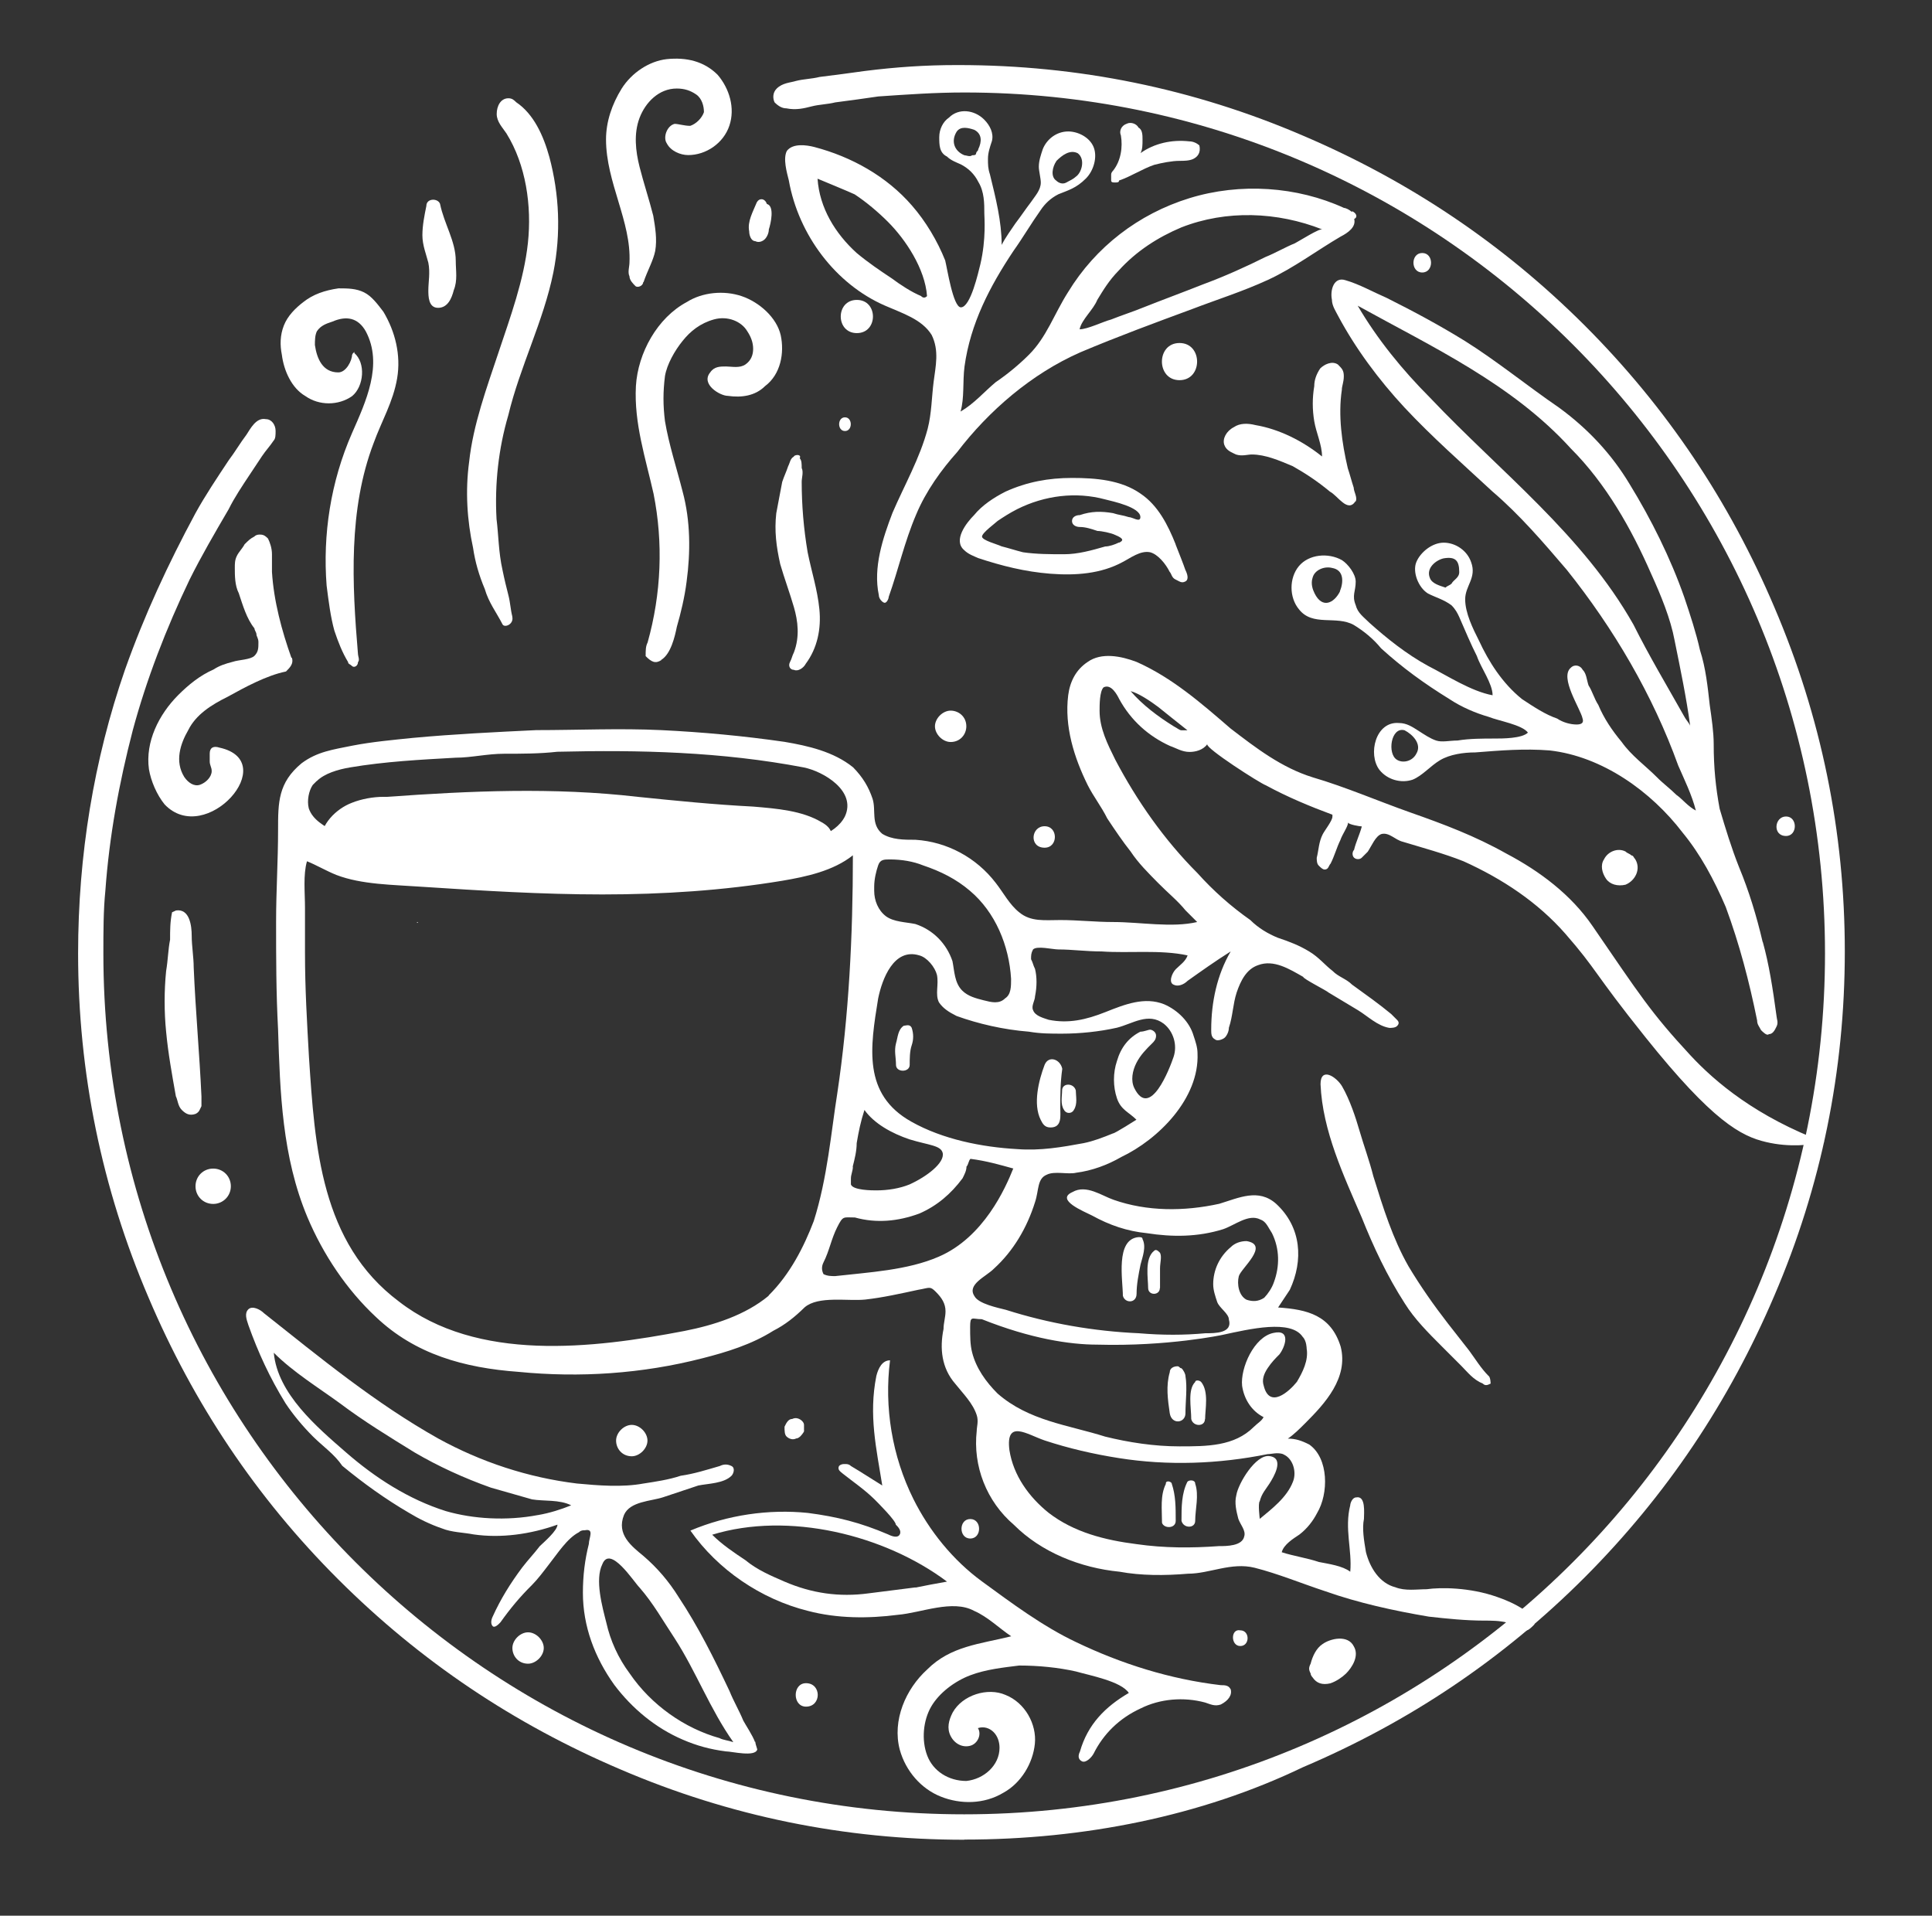 <?xml version="1.0" encoding="UTF-8"?><svg id="Layer_1" xmlns="http://www.w3.org/2000/svg" viewBox="0 0 117 116"><rect x="0" y="0" width="117" height="116" fill="#333333" stroke="none"/><defs><style>.cls-1{fill-rule:evenodd;}.cls-1,.cls-2{fill:#fff;stroke-width:0px;}</style></defs><g id="Layer_1-2"><g id="Grün_-_0b1b13"><path class="cls-2" d="m90.15,83.32c-.47-.47-.83-1.07-1.18-1.54-.47-.59-.83-1.07-1.3-1.66-.83-1.07-1.66-2.25-2.37-3.44-.95-1.66-1.54-3.55-2.13-5.45-.24-.95-.59-1.9-.83-2.73-.24-.83-.59-1.9-1.07-2.73-.36-.59-1.3-1.18-1.3-.12.12,2.84,1.42,5.57,2.49,8.06.71,1.78,1.54,3.55,2.61,5.21.59.95,1.42,1.78,2.25,2.61l1.18,1.18c.36.36.71.83,1.3,1.07.12.12.24.12.47,0,0,0,0-.36-.12-.47"/><path class="cls-2" d="m26.18,52.52c6.87,0,13.63-.12,20.5-.12.83,0,1.66,0,2.37-.36.95-.47,2.01-1.54.71-2.25-1.18-.71-2.73-.83-4.15-.95-2.37-.12-4.74-.36-6.99-.59-5.09-.59-10.19-.36-15.17,0h-.24c-.59,0-1.3.12-1.9.36-.95.36-1.9,1.3-1.9,2.37.12.59,3.67.47,5.09.95.59.24,1.3.47,1.66.59"/><path class="cls-2" d="m21.32,21.48c0,.36-.36,1.07-.83,1.07-.95,0-1.3-.83-1.42-1.66,0-.24,0-.59.12-.83.24-.36.59-.47.95-.59.83-.36,1.54-.24,2.01.59,1.07,2.01,0,4.27-.83,6.16-1.3,2.96-1.78,6.16-1.54,9.24.12.95.24,1.9.47,2.73.24.71.47,1.3.83,1.9,0,.12.12.12.24.24s.36,0,.36-.24c.12-.12,0-.36,0-.47-.36-4.27-.59-8.77.95-12.8.47-1.3,1.18-2.49,1.42-3.91s-.12-2.84-.83-4.03c-.36-.47-.71-.95-1.18-1.18s-.95-.24-1.54-.24c-.83.12-1.54.36-2.13.83-.47.36-.95.83-1.18,1.42s-.24,1.18-.12,1.78c.12.95.59,2.01,1.42,2.49.83.59,2.01.59,2.84,0,.71-.59.83-2.01.12-2.61.12-.12-.12,0-.12.12"/><path class="cls-2" d="m31.03,37.35c-.12-.47-.12-.83-.24-1.3-.12-.47-.24-.95-.36-1.54-.24-1.07-.24-2.13-.36-3.08-.12-2.13.12-4.27.71-6.28.71-2.96,2.13-5.69,2.73-8.65.47-2.37.36-4.74-.24-6.99-.36-1.3-.95-2.61-2.01-3.32-.12-.12-.24-.24-.47-.24-.47,0-.71.47-.71.95s.36.83.59,1.18c1.18,1.9,1.54,4.38,1.3,6.63-.24,2.25-1.07,4.5-1.78,6.63-.71,2.13-1.54,4.38-1.78,6.63-.24,1.78-.12,3.55.24,5.21.12.83.36,1.66.71,2.49.24.83.71,1.42,1.07,2.13.12.24.71,0,.59-.47"/><path class="cls-2" d="m38.97,17.09c.24-.71.59-1.3.71-1.9.12-.71,0-1.42-.12-2.13-.24-.95-.59-2.01-.83-2.96s-.36-2.01,0-2.96,1.18-1.78,2.25-1.78c.47,0,.83.12,1.18.36s.47.71.47,1.07c-.12.36-.47.71-.83.83-.36,0-.71-.12-.95-.12-.47.12-.71.83-.47,1.18.24.47.83.71,1.3.71,1.07,0,2.13-.71,2.49-1.78s0-2.25-.71-3.08c-.83-.83-1.9-1.07-3.08-.95-1.07.12-2.13.83-2.73,1.78-.59.95-.95,2.01-.95,3.08,0,2.61,1.54,4.98,1.42,7.46,0,.24-.12.59,0,.83,0,.24.24.47.36.59s.47,0,.47-.24"/><path class="cls-2" d="m40.04,39.96c.59-.36.83-1.42.95-2.01.24-.83.47-1.78.59-2.73.24-1.78.24-3.67-.24-5.45-.36-1.42-.83-2.84-1.07-4.27-.12-.95-.12-1.78,0-2.73.12-.71.59-1.54,1.07-2.13.47-.59,1.07-1.07,1.9-1.3s1.66.12,2.01.71c.24.36.36.71.36,1.07s-.12.71-.47.95-.83.12-1.18.12-.71,0-.95.36c-.59.71.59,1.42,1.07,1.42.83.12,1.66,0,2.25-.59.95-.71,1.18-2.01.95-3.08-.24-1.07-1.3-2.01-2.37-2.37s-2.37-.24-3.32.36c-1.78.95-2.96,3.08-3.08,5.09-.12,2.25.59,4.38,1.07,6.52.59,2.96.47,6.04-.36,9-.12.24-.12.47-.12.83.36.36.59.47.95.24"/><path class="cls-2" d="m48.09,27.64c-.24.12-.24.36-.36.59-.12.36-.24.59-.36.95-.12.59-.24,1.3-.36,1.9-.12,1.07,0,2.01.24,3.08.24.83.59,1.78.83,2.61s.36,1.78,0,2.73c-.12.24-.12.36-.24.59s0,.47.24.47c.24.12.59-.12.71-.36.71-.95.95-2.13.83-3.32s-.47-2.25-.71-3.44c-.24-1.42-.36-2.84-.36-4.27,0-.24.12-.59,0-.83,0-.24,0-.47-.12-.59.12-.24-.24-.24-.36-.12"/><path class="cls-2" d="m45.84,12.23c-.24.59-.59,1.18-.47,1.78,0,.24.12.59.36.59.24.12.47,0,.59-.12s.24-.36.24-.59c.12-.36.36-1.42-.12-1.54-.12-.36-.47-.36-.59-.12"/><path class="cls-2" d="m25.82,12.47c-.12.59-.24,1.18-.24,1.78s.24,1.18.36,1.66c.12.59,0,1.18,0,1.66,0,.36,0,1.07.59,1.07s.83-.59.95-1.07c.24-.59.12-1.18.12-1.78,0-1.18-.71-2.25-.95-3.44-.12-.36-.83-.36-.83.12"/><path class="cls-2" d="m82.1,30.36c.12-.24-.12-.59-.12-.83-.12-.36-.24-.83-.36-1.18-.36-1.54-.59-3.2-.36-4.74,0-.24.12-.47.12-.83s-.12-.47-.36-.71c-.36-.24-.83,0-1.07.24-.24.36-.36.71-.36,1.07-.12.71-.12,1.42,0,2.13s.47,1.42.47,2.13c-1.18-.95-2.61-1.66-4.03-1.9-.47-.12-.95-.12-1.3.12-.47.24-.71.71-.59,1.07s.47.47.71.59c.36.12.71,0,.95,0,.83,0,1.66.36,2.49.71.83.47,1.54.95,2.25,1.54.47.24,1.07,1.3,1.54.59,0,0,.02,0,.02,0Z"/><path class="cls-2" d="m71.2,32.97c-.47-1.18-1.07-2.37-2.13-3.08-1.18-.83-2.73-.95-4.15-.95s-2.73.24-4.03.83c-.71.36-1.42.83-1.9,1.42-.47.47-1.3,1.54-.59,2.13.24.24.59.36.83.47,1.42.47,2.84.83,4.38.95s3.08,0,4.38-.71c.47-.24,1.07-.71,1.66-.59.47.12.95.71,1.18,1.18.12.12.12.36.36.47s.36.24.59.12c.24-.12.12-.47,0-.71-.12-.36-.36-.95-.59-1.54h0Zm-3.44-.12c-.24.12-.59.24-.83.24-.83.24-1.66.47-2.49.47s-1.66,0-2.49-.12c-.47-.12-.83-.24-1.3-.36-.24-.12-1.18-.36-1.18-.59s.83-.83.95-.95c.36-.24.71-.47,1.18-.71,1.66-.83,3.55-1.07,5.33-.59.47.12,2.13.47,2.13,1.07,0,.36-.47,0-.71,0-.36-.12-.59-.12-.95-.24-.71-.12-1.3-.12-2.01.12-.24,0-.47.12-.47.36s.24.36.47.36c.36,0,.71.12,1.07.24.24,0,.83.12,1.07.24.59.24.47.36.24.47h0Z"/><path class="cls-2" d="m72.62,8.8c-.12-.12-.36-.24-.59-.24-1.07-.12-2.13.12-2.96.71.12-.24.12-.47.12-.83,0-.24,0-.59-.24-.71-.12-.24-.47-.36-.71-.24-.36.12-.47.47-.36.71.12.71,0,1.54-.47,2.13-.08.08-.12.16-.12.24v.36c0,.12.12.12.24.12s.24,0,.24-.12c.71-.24,1.42-.71,2.13-.95.47-.12,1.07-.24,1.54-.24.24,0,.59,0,.83-.12.24-.12.47-.36.36-.83.12.12,0,0,0,0h-.01Z"/><path class="cls-2" d="m51.89,20.17c1.3,0,1.3-2.01,0-2.01s-1.3,2.01,0,2.01"/><path class="cls-2" d="m51.17,26.1c.47,0,.47-.83,0-.83s-.47.83,0,.83"/><path class="cls-2" d="m10.42,55.24c-.12.59-.12,1.07-.12,1.66-.12.59-.12,1.18-.24,1.9-.12,1.18-.12,2.49,0,3.67.12,1.3.36,2.61.59,3.91.12.24.12.59.36.83s.47.36.83.24c.24-.12.24-.24.36-.47v-.59c-.12-2.61-.36-5.21-.47-7.82,0-.59-.12-1.3-.12-1.9s-.12-1.66-.95-1.54"/><path class="cls-2" d="m12.91,72.9c.59,0,1.07-.47,1.07-1.07s-.47-1.07-1.07-1.07-1.07.47-1.07,1.07.47,1.07,1.07,1.07"/><path class="cls-2" d="m45.72,105.48c-.12-.36-.59-1.07-.71-1.3-.24-.59-.59-1.18-.83-1.78-.95-2.01-1.9-3.91-3.08-5.69-.59-.95-1.3-1.78-2.13-2.49-.71-.59-1.66-1.3-1.18-2.49.36-.83,1.66-.83,2.37-1.07s1.42-.47,2.13-.71c.59-.12,1.54-.12,2.01-.59.12-.12.24-.47,0-.59s-.47-.12-.71,0c-.83.24-1.54.47-2.37.59-.71.24-1.54.36-2.25.47-1.3.24-2.73.12-4.03,0-2.96-.36-5.81-1.3-8.41-2.73-3.79-2.13-7.11-4.86-10.54-7.58-.24-.24-.71-.47-.95-.24-.24.24-.12.59,0,.95.59,1.66,1.3,3.2,2.25,4.74.47.71,1.07,1.42,1.66,2.01.59.59,1.3,1.07,1.78,1.78,1.3,1.07,2.61,2.01,4.03,2.84.59.36,1.3.71,2.01.95.59.24,1.3.24,1.9.36,1.66.24,3.44,0,5.09-.59,0,.36-.83,1.07-1.07,1.3-.36.47-.71.83-1.07,1.3-.71.95-1.3,1.9-1.78,2.96-.12.24-.12.47,0,.59s.36-.12.47-.24c.59-.83,1.18-1.54,1.9-2.25.36-.36.71-.83,1.07-1.3.47-.59,1.07-1.54,1.78-1.9.12-.12.24-.12.36-.12.59-.12.24.47.24.83-.24.95-.36,1.9-.36,2.96,0,2.01.71,3.91,1.9,5.57,1.07,1.42,2.49,2.61,4.15,3.32.83.36,1.66.59,2.61.71.36,0,1.78.36,1.9-.12-.08-.24-.12-.4-.12-.47l-.02.02h0Zm-13.15-13.74c-1.9.36-3.91.24-5.57-.24-2.25-.71-4.27-2.01-6.04-3.55s-4.15-3.55-4.38-6.04c1.18,1.18,2.73,2.13,4.03,3.08,1.42,1.07,2.96,2.01,4.5,2.96,1.42.83,2.96,1.54,4.62,2.13.83.24,1.66.47,2.49.71.71.12,1.66,0,2.37.36-.59.24-1.3.47-2.01.59,0,0,0,0-.01,0Zm11.02,13.51c-2.13-.59-4.15-2.01-5.45-3.91-.71-.95-1.18-2.01-1.42-3.08-.24-.95-.71-2.61-.24-3.55.47-1.18,1.9,1.07,2.25,1.42.83.95,1.42,2.01,2.13,3.08,1.3,2.01,2.13,4.27,3.55,6.28-.36-.12-.59-.12-.83-.24,0,0,0,0,.01,0Z"/><path class="cls-2" d="m38.26,88.18c.47,0,.95-.47.95-.95s-.47-.95-.95-.95-.95.47-.95.95.36.95.95.95"/><path class="cls-2" d="m74.52,102.28c-.12-.24-.36-.24-.59-.24-3.08-.36-6.04-1.3-8.77-2.61-2.01-.95-3.91-2.37-5.69-3.67-1.78-1.3-3.2-3.08-4.15-4.98-1.3-2.61-1.78-5.57-1.42-8.41-.47,0-.71.47-.83.95-.47,2.37,0,4.38.36,6.63-.59-.36-1.3-.83-1.9-1.18-.12-.12-.24-.12-.36-.12s-.24,0-.36.12c-.12.24.12.36.24.47.59.47,1.3.95,1.9,1.54.24.24,1.3,1.3,1.3,1.54.12.12.36.36.24.59-.12.24-.47.12-.71,0-1.66-.71-3.08-1.07-4.86-1.3-2.37-.24-4.86.12-7.11,1.07,1.66,2.37,4.27,4.15,7.11,4.86,1.78.47,3.67.47,5.45.24,1.42-.12,3.32-.95,4.62-.24.83.36,1.54,1.07,2.25,1.54-1.9.47-3.67.59-5.09,2.01-1.3,1.18-2.13,3.08-1.66,4.86.36,1.3,1.3,2.37,2.49,2.84,1.18.47,2.61.47,3.79-.24,1.07-.59,1.78-1.78,1.9-2.96.12-1.18-.59-2.49-1.78-2.96-1.07-.47-2.61,0-3.2,1.07-.24.47-.36.95-.12,1.42s.71.71,1.18.59.71-.71.47-1.07c.36-.12.71,0,.95.24s.36.59.36.95c0,1.07-.95,1.9-2.01,2.01-1.07,0-2.01-.59-2.37-1.54s-.24-2.13.24-2.96,1.42-1.54,2.37-1.9,2.01-.47,2.96-.59c1.18,0,2.37.12,3.44.36.83.24,2.73.59,3.2,1.3-1.42.83-2.49,1.9-2.96,3.55-.12.24-.12.47.12.59s.59-.24.71-.47c.59-1.18,1.54-2.13,2.84-2.73,1.18-.59,2.61-.71,3.91-.36.36.12.59.24.95.12.47-.24.71-.59.59-.95v.02h0Zm-19.08-6.16c-.95.12-1.9.24-2.84.36-1.78.24-3.44,0-5.09-.71-.83-.36-1.66-.71-2.37-1.3-.71-.47-1.42-.95-2.01-1.54,4.62-1.42,10.43,0,14.22,2.84-.71.12-1.3.24-1.9.36h-.01Z"/><path class="cls-2" d="m48.69,86.64v-.36c0-.08-.04-.16-.12-.24-.12-.12-.36-.24-.59-.12-.24,0-.36.24-.47.47,0,.24,0,.47.12.59s.36.24.59.12c.12,0,.24-.12.24-.12,0,0,.24-.24.24-.36"/><path class="cls-2" d="m58.76,93.16c.71,0,.71-1.18,0-1.18s-.71,1.18,0,1.18"/><path class="cls-2" d="m48.81,103.34c.95,0,.95-1.42,0-1.42-.83,0-.83,1.42,0,1.42"/><path class="cls-2" d="m75.11,99.67c.59,0,.59-.95,0-.95-.59-.12-.59.95,0,.95"/><path class="cls-2" d="m57.57,44.93c.59,0,.95-.47.95-.95,0-.59-.47-.95-.95-.95s-.95.47-.95.95.47.95.95.95"/><path class="cls-2" d="m63.26,51.33c.83,0,.83-1.3,0-1.3s-.95,1.3,0,1.3"/><path class="cls-2" d="m108.16,50.62c.71,0,.71-1.18,0-1.18s-.83,1.18,0,1.18"/><path class="cls-2" d="m99.04,52.04c-.12-.12-.12-.24-.24-.24-.12-.12-.24-.12-.36-.24-.47-.24-1.07,0-1.3.47-.24.36-.12.83.12,1.18s.71.47,1.18.36c.59-.24.95-.95.59-1.54"/><path class="cls-2" d="m86.13,16.5c.71,0,.71-1.18,0-1.18s-.71,1.18,0,1.18"/><path class="cls-2" d="m71.43,23.02c1.42,0,1.42-2.25,0-2.25s-1.42,2.25,0,2.25"/><path class="cls-2" d="m58.4,111.4c-7.23,0-14.22-1.42-20.85-4.27-6.4-2.73-12.08-6.52-17.06-11.49s-8.77-10.66-11.49-17.06c-2.84-6.63-4.27-13.63-4.27-20.85,0-5.92.95-11.73,2.84-17.18,1.18-3.32,2.61-6.4,4.27-9.48.59-1.07,1.3-2.13,2.01-3.2.36-.47.71-1.07,1.07-1.54.24-.36.59-1.07,1.18-.95.36,0,.59.36.59.71,0,.24,0,.47-.12.59-.24.36-.47.59-.71.95s-.47.71-.71,1.07c-.47.71-.95,1.42-1.3,2.13-.83,1.42-1.66,2.84-2.37,4.27-1.42,2.96-2.61,6.04-3.44,9.12-.83,3.2-1.42,6.4-1.66,9.72-.12,1.18-.12,2.49-.12,3.79,0,28.79,23.34,52.13,52.13,52.13s52.13-23.34,52.13-52.13S87.19,5.6,58.4,5.6c-1.78,0-3.44.12-5.21.24-.83.12-1.66.24-2.61.36-.47.12-.95.12-1.42.24-.47.12-.95.24-1.54.12-.24,0-.47-.12-.71-.36-.12-.24-.12-.59.12-.83.36-.36.83-.36,1.18-.47.47-.12.95-.12,1.42-.24.95-.12,1.9-.24,2.73-.36,1.9-.24,3.67-.36,5.57-.36h.12c7.23,0,14.22,1.42,20.85,4.27,6.4,2.73,12.08,6.52,17.06,11.49,4.98,4.98,8.77,10.66,11.49,17.06,2.84,6.63,4.27,13.63,4.27,20.85s-1.42,14.22-4.27,20.85c-2.73,6.4-6.52,12.08-11.49,17.06-4.98,4.98-10.66,8.77-17.06,11.49-6.16,2.96-13.27,4.38-20.5,4.38"/><path class="cls-2" d="m81.86,12.83c-.12-.12-.36-.24-.47-.24-2.84-1.3-6.28-1.54-9.36-.59s-5.69,2.96-7.35,5.69c-.83,1.3-1.3,2.73-2.37,3.79-.59.59-1.3,1.18-2.01,1.66-.71.59-1.3,1.3-2.13,1.78.24-.83.12-1.78.24-2.73.36-2.61,1.54-4.86,2.96-6.99.59-.83,1.07-1.66,1.66-2.49.24-.36.59-.71,1.07-.95.59-.24,1.07-.36,1.66-.95.47-.47.71-1.3.47-1.9s-.95-.95-1.54-.95c-.71,0-1.3.47-1.54,1.07-.12.36-.24.71-.24,1.07,0,.24.12.71.12.95,0,.47-.36.83-.59,1.18-.36.47-.59.83-.95,1.3-.24.36-.59.83-.83,1.3,0-1.42-.36-2.84-.71-4.27-.12-.36-.12-.59-.12-.95s.12-.71.24-1.07c.12-.47-.12-.95-.47-1.3-.59-.59-1.54-.71-2.13-.12-.36.24-.59.71-.59,1.18s0,.95.47,1.18c.24.24.59.36.83.47.47.24.83.59,1.07,1.07.36.59.36,1.3.36,1.9,0,.24.12,1.54-.24,3.08-.12.47-.59,2.61-1.18,2.61-.47,0-.83-2.37-.95-2.84-.47-1.18-1.18-2.37-2.01-3.32-1.54-1.78-3.67-2.96-5.92-3.55-.47-.12-1.3-.24-1.66.24-.24.47,0,1.3.12,1.78.59,3.32,2.84,6.28,5.81,7.58,1.07.47,2.25.83,2.84,1.78.47.95.24,1.9.12,2.84-.12.95-.12,1.9-.36,2.84-.47,1.78-1.42,3.44-2.13,5.09-.59,1.54-1.18,3.32-.83,4.98,0,.24.24.47.36.47s.24-.24.24-.36c.59-1.66.95-3.32,1.66-4.98.59-1.42,1.54-2.73,2.49-3.79,1.9-2.49,4.5-4.74,7.46-6.04,2.25-.95,4.5-1.78,6.75-2.61,1.54-.59,3.08-1.07,4.62-1.78,1.54-.71,2.96-1.78,4.38-2.61.47-.24.95-.59.83-1.07.24-.12.12-.36-.12-.47,0,0-.03.04-.03.04Zm-17.89-3.08h0c.36-.36.83-.71,1.3-.47.47.36.24,1.18-.12,1.42-.12.12-.36.24-.59.36s-.47,0-.59-.12c-.36-.24-.24-.83,0-1.18h0Zm-4.86-.47c0,.12-.12.12-.24.12-.12.12-.36,0-.47,0-.59-.24-.83-.83-.47-1.42.24-.36.71-.24,1.07-.12.47.24.47.71.24,1.18,0,.12-.12.12-.12.24h0Zm-3.32,8.65c-.59-.24-1.3-.71-1.78-1.07-.71-.47-1.42-.95-2.13-1.54-1.3-1.18-2.25-2.73-2.37-4.5,0,0,2.01.83,2.25.95.71.47,1.42,1.07,2.01,1.66,1.07,1.07,2.25,2.84,2.37,4.5-.12.12-.24.12-.36,0h.01Zm24.29-4.03h0c-.12-.12-1.42.71-1.66.83-.59.24-1.18.59-1.78.83-1.18.59-2.49,1.18-3.79,1.66-1.18.47-2.49.95-3.67,1.42-.59.24-1.3.47-1.9.71-.47.12-1.42.59-1.9.59.12-.59.83-1.18,1.07-1.78.36-.59.71-1.18,1.3-1.78,1.07-1.18,2.37-2.01,3.79-2.61,2.73-1.07,5.81-.95,8.53.12h.01Z"/><path class="cls-2" d="m106.74,57.02c-.36-1.54-.83-3.08-1.42-4.5-.47-1.18-.83-2.37-1.18-3.55-.24-1.3-.36-2.49-.36-3.91,0-.71-.12-1.54-.24-2.37-.12-1.07-.24-2.25-.59-3.32-.24-1.07-.59-2.13-.95-3.2-.83-2.37-2.01-4.74-3.32-6.87-1.07-1.78-2.49-3.32-4.27-4.62-1.9-1.3-3.79-2.84-5.69-4.03-1.54-.95-3.08-1.78-4.74-2.61-.83-.36-1.66-.83-2.49-1.07-.71-.24-.95.59-.83,1.18,0,.36.24.71.36.95,1.07,2.01,2.49,3.91,4.03,5.57,1.66,1.78,3.55,3.44,5.33,5.09,1.66,1.42,3.08,3.08,4.5,4.74,2.84,3.55,5.21,7.58,6.75,11.85.36.83.83,1.78,1.07,2.73-.47-.24-.83-.71-1.18-.95-.36-.36-.83-.71-1.18-1.07-.71-.71-1.54-1.3-2.13-2.13-.59-.71-1.07-1.42-1.42-2.25-.24-.36-.36-.83-.59-1.18-.12-.36-.12-.71-.36-.95-.12-.24-.47-.36-.71-.12-.71.59.59,2.49.71,3.08.08.24-.04.36-.36.36-.36,0-.83-.12-1.18-.36-.71-.24-1.42-.71-2.13-1.18-1.18-.95-2.01-2.25-2.61-3.55-.36-.71-.83-1.66-.83-2.49s.71-1.3.36-2.25c-.24-.71-.95-1.18-1.66-1.18s-1.42.59-1.66,1.18.12,1.54.71,1.9c.47.24.95.36,1.42.71.24.24.36.47.47.71.36.83.71,1.66,1.07,2.37.24.71.95,1.66.95,2.37-1.3-.24-2.73-1.18-3.91-1.78-1.3-.71-2.49-1.66-3.55-2.61-.36-.36-.71-.59-.83-1.07-.24-.59,0-.83,0-1.42,0-.47-.47-1.07-.83-1.3-.83-.47-2.01-.36-2.61.36s-.59,1.9,0,2.61c.83,1.07,2.25.36,3.32.95.59.36,1.18.83,1.66,1.42,1.3,1.18,2.61,2.13,4.15,3.08.71.47,1.54.83,2.37,1.07.59.24,2.01.47,2.37.95-.36.36-1.54.36-2.01.36-.71,0-1.54,0-2.25.12-.47,0-.95.12-1.3,0-.36-.12-.71-.36-1.07-.59s-.71-.47-1.18-.47c-1.42-.12-1.9,1.9-1.18,2.84.47.59,1.3.83,2.01.59.59-.24,1.07-.83,1.66-1.18s1.42-.47,2.13-.47c1.54-.12,2.96-.24,4.5-.12,3.2.36,6.16,2.49,8.06,4.98,1.07,1.3,1.9,2.84,2.61,4.5.83,2.25,1.42,4.5,1.9,6.87,0,.24.12.36.24.59.12.12.36.36.47.24.24,0,.36-.24.47-.47.12-.24,0-.47,0-.59-.24-1.78-.47-3.2-.83-4.5,0,0-.02-.04-.02-.04Zm-18.84-21.68c-.12.12-.24.12-.36.24-.36-.12-.83-.24-.95-.59-.24-.59.36-1.07.83-1.18.71-.12.95.12.95.83,0,.36-.36.47-.47.71h0Zm-6.75.47c-.36.71-1.07,1.07-1.54.12-.12-.24-.24-.59-.12-.95.12-.47.71-.71,1.18-.59.71.12.71.83.47,1.42,0,0,.01,0,.01,0Zm4.62,9.83c-.24.47-.83.59-1.18.36-.59-.36-.36-2.01.47-1.78.47.24,1.07.83.71,1.42Zm.59-.95h0Zm15.64-1.3c-1.07-1.9-2.13-3.67-3.08-5.57-3.08-5.45-8.06-9.24-12.32-13.74-1.66-1.66-3.2-3.55-4.38-5.57,4.5,2.49,9.36,4.74,12.91,8.65,2.13,2.13,3.67,4.86,4.86,7.58.59,1.3,1.18,2.73,1.42,4.03.36,1.78.71,3.44.95,5.21,0-.12-.24-.36-.36-.59Z"/><path class="cls-2" d="m17.65,39.84c-.59-1.66-1.07-3.44-1.18-5.21v-1.07c0-.36-.12-.71-.24-.95-.12-.12-.24-.24-.47-.24-.12,0-.24,0-.36.12-.24.12-.36.24-.59.47-.12.24-.36.47-.47.71-.12.24-.12.47-.12.71,0,.47,0,1.07.24,1.54.24.71.47,1.54.95,2.13,0,.12.12.24.12.36s.12.24.12.47c0,.36,0,.59-.24.83s-.95.24-1.3.36c-.47.12-.83.24-1.18.47-.83.36-1.54.95-2.13,1.54-1.18,1.18-2.01,2.84-1.78,4.5.12.71.47,1.54.95,2.13,2.49,2.61,7.11-2.61,3.32-3.44-.36-.12-.59,0-.59.36v.47c0,.24.12.36.12.59,0,.36-.36.71-.71.83s-.71-.12-.95-.47c-.59-.95-.24-2.01.24-2.84.47-.95,1.42-1.54,2.37-2.01,1.07-.59,2.37-1.3,3.55-1.54.24-.24.47-.47.36-.83h-.03,0Z"/><path class="cls-2" d="m54.73,62.11c-.36.24-.36.71-.47,1.07-.12.47,0,.83,0,1.3s.83.47.83,0c0-.36,0-.83.12-1.18s.12-.71,0-1.07c-.12-.24-.36-.12-.47-.12h0Z"/><path class="cls-2" d="m63.62,68.27c.71,0,.59-.71.59-1.18,0-.71,0-1.54.12-2.37-.12-.59-.83-.83-1.07-.24-.36.95-.71,2.37-.24,3.32.12.24.24.47.59.47h0Z"/><path class="cls-2" d="m64.44,67.21c.12.24.47.24.59,0,.24-.36.12-.83.12-1.18-.12-.47-.83-.47-.83,0,0,.36-.12.83.12,1.18Z"/><path class="cls-2" d="m68.83,78.35c0-.59.12-1.18.24-1.78.12-.47.36-1.07.12-1.54,0-.12-.12-.12-.24-.12-1.42.12-.95,2.61-.95,3.55.12.47.83.47.83-.12h0Z"/><path class="cls-2" d="m70.25,77.99v-1.18c0-.36.12-.71,0-.95-.12-.12-.24-.24-.36-.12-.59.47-.36,1.66-.36,2.25,0,.47.71.47.71,0h.01Z"/><path class="cls-2" d="m71.79,85.57c0-.71.12-1.54,0-2.25,0-.12-.12-.36-.24-.47-.12,0-.12-.12-.24-.12-.24,0-.47.12-.47.36-.24.83-.12,1.66,0,2.49.12.71.95.59.95,0h0Z"/><path class="cls-2" d="m72.98,85.93c0-.59.24-1.66-.24-2.25-.12-.12-.36-.12-.36,0-.47.47-.24,1.54-.24,2.25.12.47.83.47.83,0h0Z"/><path class="cls-2" d="m70.61,89.84c-.36.71-.24,1.54-.24,2.37.12.36.83.36.83-.12,0-.83,0-1.54-.24-2.25,0-.12-.36-.24-.36,0h0Z"/><path class="cls-2" d="m71.91,89.72c-.36.71-.36,1.54-.36,2.37.12.47.83.47.83,0,0-.71.24-1.54,0-2.25,0-.24-.36-.24-.47-.12Z"/><path class="cls-2" d="m110.49,69.17c-4.11-1.54-6.6-3.63-8.13-5.28-2.4-2.59-3.05-3.64-5.92-7.82-1.3-1.9-3.2-3.32-5.21-4.38-1.9-1.07-3.79-1.78-5.81-2.49-2.01-.71-3.91-1.54-5.92-2.13-1.9-.59-3.44-1.78-4.98-2.96-1.78-1.54-3.55-3.08-5.69-4.03-.95-.36-2.13-.59-2.96,0-.71.47-1.07,1.18-1.18,2.01-.24,1.9.36,3.79,1.18,5.45.36.71.83,1.3,1.18,2.01.47.71.95,1.42,1.42,2.01.47.71,1.07,1.3,1.66,1.9s1.18,1.07,1.66,1.66c.24.24.47.47.71.71-1.54.36-3.44,0-5.09,0-1.07,0-2.13-.12-3.2-.12-.95,0-1.78.12-2.49-.47-.59-.47-.95-1.18-1.42-1.78-1.18-1.54-2.96-2.49-4.86-2.61-.71,0-1.42,0-2.01-.36-.71-.59-.36-1.42-.59-2.13-.24-.71-.59-1.3-1.18-1.9-1.18-.95-2.73-1.3-4.15-1.54-2.49-.36-4.98-.59-7.46-.71-2.49-.12-5.09,0-7.58,0-2.49.12-4.98.24-7.46.47-1.18.12-2.49.24-3.67.47-1.18.24-2.13.36-3.08,1.07-1.42,1.18-1.42,2.37-1.42,4.03,0,1.9-.12,3.67-.12,5.57,0,2.13,0,4.27.12,6.52.12,3.79.24,7.7,1.78,11.37.95,2.25,2.37,4.38,4.15,6.04,2.37,2.25,5.33,3.08,8.65,3.32,3.67.36,7.46.12,11.14-.83,1.42-.36,2.96-.83,4.27-1.66.71-.36,1.3-.83,1.9-1.42.83-.71,2.61-.36,3.67-.47,1.07-.12,2.13-.36,3.2-.59.71-.12.71-.24,1.07.12s.59.71.59,1.18c0,.36-.12.71-.12,1.07-.24,1.18-.12,2.37.71,3.32.47.59,1.07,1.18,1.3,1.9.12.36,0,.71,0,.95-.24,2.13.59,4.27,2.25,5.69,1.66,1.66,4.03,2.61,6.4,2.84,1.3.24,2.73.24,4.15.12,1.3,0,2.61-.71,4.03-.36,1.42.36,2.84.95,4.27,1.42,2.01.71,4.15,1.18,6.28,1.54,1.07.12,2.25.24,3.32.24.47,0,.95,0,1.42.12s.83.59,1.18.47c.12,0,.36-.24.47-.36.12-.59-1.18-1.3-2.25-1.66-1.66-.59-3.44-.59-4.27-.47-.59,0-1.3.12-1.9-.12-.95-.24-1.54-1.18-1.78-2.13-.12-.71-.24-1.42-.12-2.01,0-.36.12-1.42-.47-1.3-.24,0-.36.36-.36.47-.36,1.42.12,2.73,0,4.03-.47-.36-1.3-.47-1.9-.59-.71-.24-1.54-.36-2.25-.59.12-.47.71-.83,1.07-1.07.47-.36.83-.83,1.07-1.3.71-1.18.71-3.32-.47-4.15-.47-.24-.83-.36-1.3-.36.36-.24.71-.59,1.07-.95,1.18-1.18,2.61-2.73,2.13-4.62-.59-1.9-2.01-2.25-3.79-2.37.24-.36.47-.71.71-1.07.83-1.78.71-3.79-.83-5.21-1.07-.95-2.25-.36-3.44,0-2.13.47-4.38.47-6.4-.24-.71-.24-1.66-.95-2.49-.47-1.07.47.71,1.18,1.18,1.42,1.07.59,2.13.95,3.32,1.07,1.54.24,3.08.24,4.62-.24.71-.24,1.54-.95,2.25-.59.36.12.47.47.71.83.47.95.47,2.01.12,2.96-.12.36-.36.71-.59.95-.36.24-.71.24-1.07.12-.47-.24-.59-.95-.47-1.42.12-.47,1.9-1.9.47-2.13-.36,0-.71.12-.95.36-.71.59-1.07,1.42-1.07,2.25,0,.36.12.71.24,1.07.12.36.71.71.71,1.07.24.83-.83.83-1.42.83-1.3.12-2.61.12-4.03,0-2.73-.12-5.45-.59-8.06-1.42-.47-.12-1.66-.36-1.9-.83-.47-.71.71-1.18,1.18-1.66,1.18-1.07,2.01-2.49,2.49-4.03.24-.71.12-1.42.71-1.66.47-.24,1.3,0,1.78-.12.95-.12,1.9-.47,2.73-.95,2.25-1.07,4.74-3.55,4.62-6.28,0-.36-.12-.71-.24-1.07-.24-.83-.95-1.54-1.78-1.9-1.18-.47-2.37,0-3.55.47s-2.25.71-3.44.47c-.36-.12-.83-.24-.95-.59-.12-.24.12-.59.12-.83.12-.59.12-1.18,0-1.66-.12-.24-.12-.36-.24-.59,0-.24,0-.36.12-.59.24-.24,1.18,0,1.54,0,.83,0,1.66.12,2.61.12,1.66.12,3.55-.12,5.21.24-.12.36-.47.59-.71.83s-.47.83-.12.95c.24.12.59,0,.83-.24.83-.59,1.66-1.18,2.61-1.78-.83,1.42-1.18,3.08-1.18,4.74,0,.24,0,.47.24.59.12.12.47,0,.59-.12s.24-.36.24-.59c.24-.71.24-1.42.47-2.13.24-.71.59-1.42,1.3-1.66.95-.36,1.9.24,2.73.71,0,.12,1.42.83,1.54.95.59.36,1.18.71,1.78,1.07.59.36,1.18.95,1.9,1.07.12,0,.36,0,.47-.12.12-.12.12-.24,0-.36s-.24-.24-.36-.36c-.71-.59-1.54-1.18-2.37-1.78-.36-.36-.83-.47-1.18-.83-.47-.36-.83-.83-1.42-1.18-.59-.36-1.18-.59-1.9-.83-.59-.24-1.18-.59-1.66-1.07-1.18-.83-2.25-1.78-3.2-2.84-2.01-2.01-3.67-4.38-4.98-6.87-.47-.95-.95-1.9-.95-2.96,0-.36,0-1.18.24-1.42.47-.24.83.47.95.71.71,1.3,1.78,2.25,3.08,2.84.36.12.71.36,1.18.36.36,0,.83-.12,1.07-.47-.12.24,3.2,2.37,3.55,2.49,1.3.71,2.73,1.3,4.03,1.78v.12c0,.24-.47.83-.59,1.07-.24.47-.24.95-.36,1.42,0,.12,0,.36.12.47.12.12.24.24.36.24.24,0,.24-.24.36-.36.24-.47.36-.95.59-1.42.12-.36.47-.83.47-1.07,0,.12.71.24.83.24-.12.47-.36.95-.47,1.42-.12.12-.12.36,0,.47.12.12.36.12.47,0,.12-.12.24-.24.36-.36.24-.36.47-.95.83-1.07.47-.12.83.36,1.3.47,1.18.36,2.49.71,3.67,1.18,2.37,1.07,4.5,2.49,6.16,4.38,1.94,2.22,1.69,2.32,4.86,6.28,4.08,5.1,5.8,5.99,7.3,6.34,1.44.34,2.71.18,3.55,0v.02h-.01Zm-32.78,18.89c.59.24.83,1.07.59,1.66-.36.95-1.3,1.66-2.01,2.25,0,0-.12-.95,0-1.07.12-.47.36-.71.59-1.07s.95-1.54,0-1.66c-.83-.12-1.9,1.66-2.01,2.37-.12.47,0,.95.12,1.42.12.36.47.71.36,1.07-.12.59-1.07.59-1.54.59-1.66.12-3.32.12-4.98-.12-1.9-.24-3.79-.71-5.33-1.9-1.18-.95-2.13-2.25-2.37-3.79-.24-1.9,1.07-.95,2.13-.59,1.42.47,2.96.83,4.5,1.07,2.96.47,6.04.36,9-.24.24,0,.59-.12.95,0h0Zm-18.25-8.18c2.96,1.18,5.33,1.54,6.99,1.54,4.27.12,7.58-.59,7.58-.59,1.66-.36,4.15-.95,4.86.12.24.24.24.71.24.71.12.71-.24,1.42-.59,2.01-.47.59-1.66,1.66-2.01.24-.12-.36,0-.71.24-1.07s.47-.59.71-.83c.36-.47.71-1.54-.36-1.3-1.18.24-2.01,2.13-1.9,3.2.12.83.59,1.54,1.3,1.9-.12.24-.36.36-.59.59-1.18,1.18-2.84,1.18-4.5,1.18-1.54,0-3.08-.24-4.5-.59-2.25-.71-4.62-.95-6.52-2.61-.71-.71-1.3-1.54-1.54-2.49-.12-.47-.12-.95-.12-1.54,0-.71.12-.47.71-.47Zm-6.52-26.18c0-.47.12-.95.24-1.3.12-.36.36-.36.71-.36.71,0,1.42.12,2.01.36,1.07.36,2.01.83,2.84,1.54,1.54,1.3,2.37,3.32,2.49,5.33,0,.47,0,.95-.36,1.18-.36.36-.83.24-1.3.12s-.95-.24-1.3-.59c-.47-.47-.47-1.18-.59-1.78-.36-1.07-1.18-1.9-2.25-2.25-.59-.12-1.3-.12-1.78-.47-.47-.36-.71-.95-.71-1.54,0,0,0-.12,0-.24Zm-1.3,16.94c.12-.47.24-.95.24-1.42.12-.71.24-1.3.47-2.01.59.83,1.66,1.42,2.73,1.78,1.18.36,1.9.36,2.01.83.12.59-.95,1.42-2.01,1.9-.59.24-1.3.36-2.01.36-.24,0-1.42,0-1.54-.36v-.36c0-.24.12-.47.12-.71h-.01Zm-32.46-23.34c.47-.47,1.3-.71,2.01-.83,2.13-.36,4.27-.47,6.4-.59.95,0,1.9-.24,2.96-.24s2.13,0,3.2-.12c4.98-.12,9.95,0,14.93.95,1.18.24,3.2,1.42,2.49,2.96-.59,1.18-2.37,1.54-3.44,1.78-1.78.36-3.67.47-5.45.59s-3.67.12-5.45.12c-3.2,0-6.52-.12-9.72-.36-1.54-.12-3.08-.12-4.62-.36-.83-.12-1.54-.36-2.25-.83-.59-.36-1.3-.71-1.54-1.42-.12-.47,0-1.07.24-1.42.08-.08.16-.16.24-.24h0Zm27.37,31.16c-1.42,1.18-3.32,1.78-5.09,2.13-5.57,1.07-12.56,1.9-17.3-1.78-4.74-3.55-5.09-9.36-5.45-14.81-.12-2.13-.24-4.15-.24-6.28v-2.73c0-.95-.12-2.01.12-2.84.59.24,1.18.59,1.78.83,1.54.59,3.44.59,5.09.71,3.67.24,7.35.47,11.02.47s7.35-.24,10.9-.83c1.42-.24,3.08-.59,4.27-1.54,0,4.86-.24,9.72-.95,14.45-.36,2.25-.59,5.09-1.42,7.7-.59,1.54-1.42,3.2-2.73,4.5,0,0,0,.02,0,.02Zm14.81-7.7c-.47,1.18-1.78,4.15-4.5,5.33-1.9.83-4.27.95-6.28,1.18-.24,0-.47,0-.71-.12-.12-.24-.12-.47,0-.71.36-.71.47-1.42.83-2.13s.36-.59,1.07-.59c1.3.36,2.61.24,3.91-.24,1.07-.47,1.9-1.18,2.61-2.13.12-.24.24-.47.24-.71.12-.12.12-.36.24-.47.95.12,1.78.36,2.61.59,0,0-.02,0-.02,0Zm.95-8.29c.71.12,1.3.12,2.01.12,1.07,0,2.25-.12,3.32-.36.95-.24,1.9-.95,2.84-.24.59.47.83,1.3.59,2.01-.24.71-1.42,3.79-2.37,1.9-.24-.47-.12-1.07.12-1.54s.59-.83.95-1.18c.12-.12.24-.24.24-.47s-.24-.36-.36-.36-.36.12-.59.12c-.71.36-1.18.95-1.42,1.78-.24.71-.24,1.54,0,2.25s.71.83,1.18,1.3c0,0-1.3.83-1.42.83-.59.24-1.18.47-1.78.59-1.3.24-2.61.47-4.03.36-2.13-.12-4.5-.59-6.4-1.66-2.96-1.66-2.49-4.5-2.01-7.46.24-1.18.95-3.08,2.49-2.61.47.12.95.71,1.07,1.18.12.59-.12,1.18.12,1.66.24.36.59.59,1.07.83,1.3.47,2.84.83,4.38.95Zm9.24-18.25c-.12,0-.24-.12-.47-.24-.95-.59-1.9-1.3-2.61-2.13.47.12,1.18.59,1.66.95.59.47,1.18.95,1.78,1.42,0,0-.36,0-.36,0Z"/><path class="cls-1" d="m25.23,55.83h0c.12.12.12,0,0,0,.12,0,0,0,0,0"/><path class="cls-1" d="m24.99,55.72q0,.05,0,0h0q.05,0,0,0"/><path class="cls-2" d="m31.98,100.74c.47,0,.95-.47.95-.95s-.47-.95-.95-.95-.95.47-.95.95.36.95.95.95"/><path class="cls-2" d="m79.37,101.33c0,.12.12.24.12.24.24.36.59.47,1.07.36.36-.12.71-.36.95-.59.36-.36.83-1.07.47-1.66-.36-.71-1.42-.47-1.9-.12-.36.24-.59.71-.71,1.18-.12.24-.12.36,0,.59Z"/></g></g></svg>